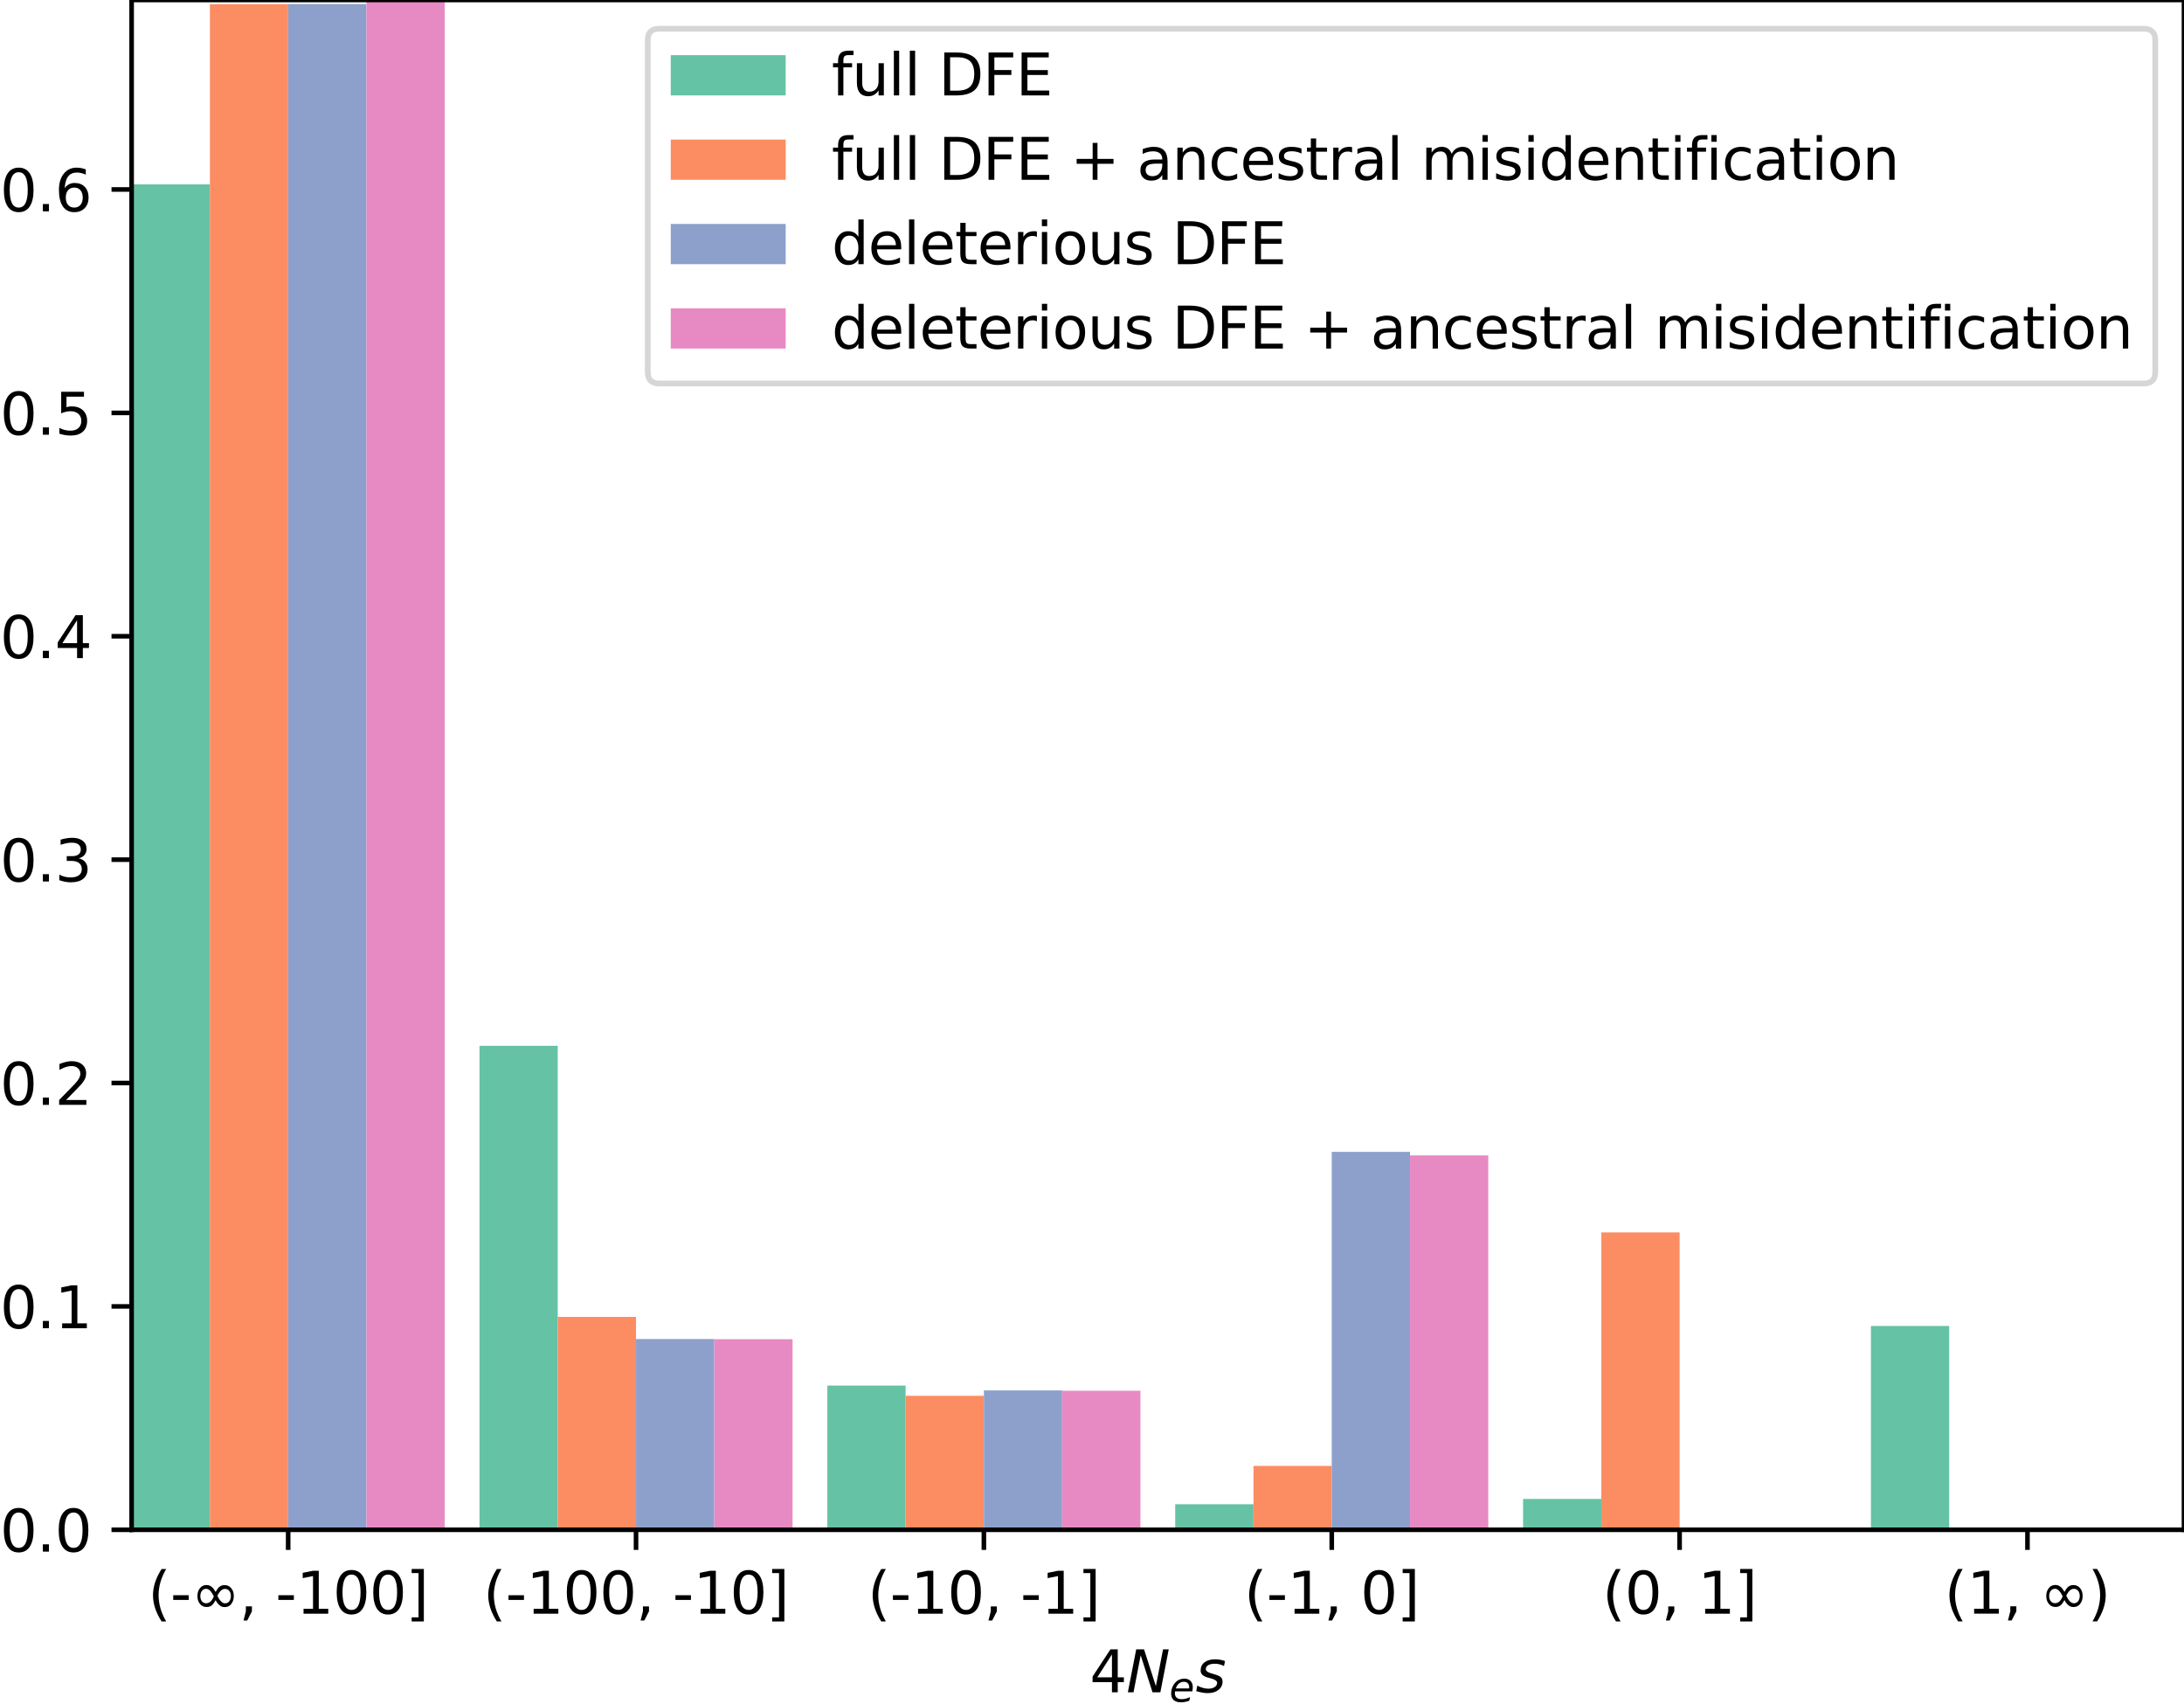 <?xml version="1.0" encoding="utf-8" standalone="no"?>
<!DOCTYPE svg PUBLIC "-//W3C//DTD SVG 1.1//EN"
  "http://www.w3.org/Graphics/SVG/1.1/DTD/svg11.dtd">
<svg height="296.468pt" version="1.1" viewBox="0 0 380.023 296.468" width="380.023pt" xmlns="http://www.w3.org/2000/svg" xmlns:xlink="http://www.w3.org/1999/xlink">
 <defs>
  <style type="text/css">*{stroke-linecap:butt;stroke-linejoin:round;}</style>
 </defs>
 <g id="figure_1">
  <g id="patch_1">
   <path d="M 0 296.468 
L 380.023 296.468 
L 380.023 0 
L 0 0 
z
" style="fill:#ffffff;"/>
  </g>
  <g id="axes_1">
   <g id="patch_2">
    <path d="M 22.903 266.112 
L 380.023 266.112 
L 380.023 -0 
L 22.903 -0 
z
" style="fill:#ffffff;"/>
   </g>
   <g id="patch_3">
    <path clip-path="url(#p65b3f99813)" d="M 22.903 266.112 
L 36.522 266.112 
L 36.522 32.077 
L 22.903 32.077 
z
" style="fill:#66c2a5;"/>
   </g>
   <g id="patch_4">
    <path clip-path="url(#p65b3f99813)" d="M 83.432 266.112 
L 97.051 266.112 
L 97.051 181.924 
L 83.432 181.924 
z
" style="fill:#66c2a5;"/>
   </g>
   <g id="patch_5">
    <path clip-path="url(#p65b3f99813)" d="M 143.961 266.112 
L 157.58 266.112 
L 157.58 241.025 
L 143.961 241.025 
z
" style="fill:#66c2a5;"/>
   </g>
   <g id="patch_6">
    <path clip-path="url(#p65b3f99813)" d="M 204.49 266.112 
L 218.109 266.112 
L 218.109 261.665 
L 204.49 261.665 
z
" style="fill:#66c2a5;"/>
   </g>
   <g id="patch_7">
    <path clip-path="url(#p65b3f99813)" d="M 265.018 266.112 
L 278.637 266.112 
L 278.637 260.746 
L 265.018 260.746 
z
" style="fill:#66c2a5;"/>
   </g>
   <g id="patch_8">
    <path clip-path="url(#p65b3f99813)" d="M 325.547 266.112 
L 339.166 266.112 
L 339.166 230.655 
L 325.547 230.655 
z
" style="fill:#66c2a5;"/>
   </g>
   <g id="patch_9">
    <path clip-path="url(#p65b3f99813)" d="M 36.522 266.112 
L 50.141 266.112 
L 50.141 0.715 
L 36.522 0.715 
z
" style="fill:#fc8d62;"/>
   </g>
   <g id="patch_10">
    <path clip-path="url(#p65b3f99813)" d="M 97.051 266.112 
L 110.67 266.112 
L 110.67 229.074 
L 97.051 229.074 
z
" style="fill:#fc8d62;"/>
   </g>
   <g id="patch_11">
    <path clip-path="url(#p65b3f99813)" d="M 157.58 266.112 
L 171.199 266.112 
L 171.199 242.809 
L 157.58 242.809 
z
" style="fill:#fc8d62;"/>
   </g>
   <g id="patch_12">
    <path clip-path="url(#p65b3f99813)" d="M 218.109 266.112 
L 231.728 266.112 
L 231.728 254.997 
L 218.109 254.997 
z
" style="fill:#fc8d62;"/>
   </g>
   <g id="patch_13">
    <path clip-path="url(#p65b3f99813)" d="M 278.637 266.112 
L 292.256 266.112 
L 292.256 214.386 
L 278.637 214.386 
z
" style="fill:#fc8d62;"/>
   </g>
   <g id="patch_14">
    <path clip-path="url(#p65b3f99813)" d="M 339.166 266.112 
L 352.785 266.112 
L 352.785 266.112 
L 339.166 266.112 
z
" style="fill:#fc8d62;"/>
   </g>
   <g id="patch_15">
    <path clip-path="url(#p65b3f99813)" d="M 50.141 266.112 
L 63.76 266.112 
L 63.76 0.7 
L 50.141 0.7 
z
" style="fill:#8da0cb;"/>
   </g>
   <g id="patch_16">
    <path clip-path="url(#p65b3f99813)" d="M 110.67 266.112 
L 124.289 266.112 
L 124.289 232.93 
L 110.67 232.93 
z
" style="fill:#8da0cb;"/>
   </g>
   <g id="patch_17">
    <path clip-path="url(#p65b3f99813)" d="M 171.199 266.112 
L 184.818 266.112 
L 184.818 241.868 
L 171.199 241.868 
z
" style="fill:#8da0cb;"/>
   </g>
   <g id="patch_18">
    <path clip-path="url(#p65b3f99813)" d="M 231.728 266.112 
L 245.347 266.112 
L 245.347 200.37 
L 231.728 200.37 
z
" style="fill:#8da0cb;"/>
   </g>
   <g id="patch_19">
    <path clip-path="url(#p65b3f99813)" d="M 292.256 266.112 
L 305.875 266.112 
L 305.875 266.112 
L 292.256 266.112 
z
" style="fill:#8da0cb;"/>
   </g>
   <g id="patch_20">
    <path clip-path="url(#p65b3f99813)" d="M 352.785 266.112 
L 366.404 266.112 
L 366.404 266.112 
L 352.785 266.112 
z
" style="fill:#8da0cb;"/>
   </g>
   <g id="patch_21">
    <path clip-path="url(#p65b3f99813)" d="M 63.76 266.112 
L 77.379 266.112 
L 77.379 -0 
L 63.76 -0 
z
" style="fill:#e78ac3;"/>
   </g>
   <g id="patch_22">
    <path clip-path="url(#p65b3f99813)" d="M 124.289 266.112 
L 137.908 266.112 
L 137.908 232.954 
L 124.289 232.954 
z
" style="fill:#e78ac3;"/>
   </g>
   <g id="patch_23">
    <path clip-path="url(#p65b3f99813)" d="M 184.818 266.112 
L 198.437 266.112 
L 198.437 241.931 
L 184.818 241.931 
z
" style="fill:#e78ac3;"/>
   </g>
   <g id="patch_24">
    <path clip-path="url(#p65b3f99813)" d="M 245.347 266.112 
L 258.965 266.112 
L 258.965 200.983 
L 245.347 200.983 
z
" style="fill:#e78ac3;"/>
   </g>
   <g id="patch_25">
    <path clip-path="url(#p65b3f99813)" d="M 305.875 266.112 
L 319.494 266.112 
L 319.494 266.112 
L 305.875 266.112 
z
" style="fill:#e78ac3;"/>
   </g>
   <g id="patch_26">
    <path clip-path="url(#p65b3f99813)" d="M 366.404 266.112 
L 380.023 266.112 
L 380.023 266.112 
L 366.404 266.112 
z
" style="fill:#e78ac3;"/>
   </g>
   <g id="matplotlib.axis_1">
    <g id="xtick_1">
     <g id="line2d_1">
      <defs>
       <path d="M 0 0 
L 0 3.5 
" id="m6daa981857" style="stroke:#000000;stroke-width:0.8;"/>
      </defs>
      <g>
       <use style="stroke:#000000;stroke-width:0.8;" x="50.141" xlink:href="#m6daa981857" y="266.112"/>
      </g>
     </g>
     <g id="text_1">
      <!-- (-$\infty$, -100] -->
      <g transform="translate(25.741 280.71)scale(0.1 -0.1)">
       <defs>
        <path d="M 1984 4856 
Q 1566 4138 1362 3434 
Q 1159 2731 1159 2009 
Q 1159 1288 1364 580 
Q 1569 -128 1984 -844 
L 1484 -844 
Q 1016 -109 783 600 
Q 550 1309 550 2009 
Q 550 2706 781 3412 
Q 1013 4119 1484 4856 
L 1984 4856 
z
" id="DejaVuSans-28" transform="scale(0.016)"/>
        <path d="M 313 2009 
L 1997 2009 
L 1997 1497 
L 313 1497 
L 313 2009 
z
" id="DejaVuSans-2d" transform="scale(0.016)"/>
        <path d="M 2916 1091 
Q 2819 1203 2666 1466 
Q 2456 1091 2272 925 
Q 2041 725 1681 725 
Q 1259 725 981 1041 
Q 688 1372 688 1919 
Q 688 2444 981 2800 
Q 1244 3116 1688 3116 
Q 1916 3116 2084 3022 
Q 2281 2919 2416 2741 
Q 2541 2581 2666 2366 
Q 2875 2741 3059 2906 
Q 3291 3106 3650 3106 
Q 4072 3106 4350 2791 
Q 4644 2459 4644 1913 
Q 4644 1388 4350 1031 
Q 4088 716 3644 716 
Q 3416 716 3247 809 
Q 3078 894 2916 1091 
z
M 1647 1134 
Q 2163 1134 2472 1884 
Q 2075 2703 1647 2703 
Q 1334 2703 1175 2478 
Q 1003 2238 1003 1919 
Q 1003 1569 1175 1353 
Q 1350 1134 1647 1134 
z
M 3684 2697 
Q 3219 2697 2859 1947 
Q 3253 1128 3684 1128 
Q 3997 1128 4156 1353 
Q 4328 1594 4328 1913 
Q 4328 2263 4156 2478 
Q 3981 2697 3684 2697 
z
" id="DejaVuSans-221e" transform="scale(0.016)"/>
        <path d="M 750 794 
L 1409 794 
L 1409 256 
L 897 -744 
L 494 -744 
L 750 256 
L 750 794 
z
" id="DejaVuSans-2c" transform="scale(0.016)"/>
        <path id="DejaVuSans-20" transform="scale(0.016)"/>
        <path d="M 794 531 
L 1825 531 
L 1825 4091 
L 703 3866 
L 703 4441 
L 1819 4666 
L 2450 4666 
L 2450 531 
L 3481 531 
L 3481 0 
L 794 0 
L 794 531 
z
" id="DejaVuSans-31" transform="scale(0.016)"/>
        <path d="M 2034 4250 
Q 1547 4250 1301 3770 
Q 1056 3291 1056 2328 
Q 1056 1369 1301 889 
Q 1547 409 2034 409 
Q 2525 409 2770 889 
Q 3016 1369 3016 2328 
Q 3016 3291 2770 3770 
Q 2525 4250 2034 4250 
z
M 2034 4750 
Q 2819 4750 3233 4129 
Q 3647 3509 3647 2328 
Q 3647 1150 3233 529 
Q 2819 -91 2034 -91 
Q 1250 -91 836 529 
Q 422 1150 422 2328 
Q 422 3509 836 4129 
Q 1250 4750 2034 4750 
z
" id="DejaVuSans-30" transform="scale(0.016)"/>
        <path d="M 1947 4863 
L 1947 -844 
L 622 -844 
L 622 -397 
L 1369 -397 
L 1369 4416 
L 622 4416 
L 622 4863 
L 1947 4863 
z
" id="DejaVuSans-5d" transform="scale(0.016)"/>
       </defs>
       <use transform="translate(0 0.016)" xlink:href="#DejaVuSans-28"/>
       <use transform="translate(39.014 0.016)" xlink:href="#DejaVuSans-2d"/>
       <use transform="translate(75.098 0.016)" xlink:href="#DejaVuSans-221e"/>
       <use transform="translate(158.398 0.016)" xlink:href="#DejaVuSans-2c"/>
       <use transform="translate(190.186 0.016)" xlink:href="#DejaVuSans-20"/>
       <use transform="translate(221.973 0.016)" xlink:href="#DejaVuSans-2d"/>
       <use transform="translate(258.057 0.016)" xlink:href="#DejaVuSans-31"/>
       <use transform="translate(321.68 0.016)" xlink:href="#DejaVuSans-30"/>
       <use transform="translate(385.303 0.016)" xlink:href="#DejaVuSans-30"/>
       <use transform="translate(448.926 0.016)" xlink:href="#DejaVuSans-5d"/>
      </g>
     </g>
    </g>
    <g id="xtick_2">
     <g id="line2d_2">
      <g>
       <use style="stroke:#000000;stroke-width:0.8;" x="110.67" xlink:href="#m6daa981857" y="266.112"/>
      </g>
     </g>
     <g id="text_2">
      <!-- (-100, -10] -->
      <g transform="translate(84.076 280.71)scale(0.1 -0.1)">
       <use xlink:href="#DejaVuSans-28"/>
       <use x="39.014" xlink:href="#DejaVuSans-2d"/>
       <use x="75.098" xlink:href="#DejaVuSans-31"/>
       <use x="138.721" xlink:href="#DejaVuSans-30"/>
       <use x="202.344" xlink:href="#DejaVuSans-30"/>
       <use x="265.967" xlink:href="#DejaVuSans-2c"/>
       <use x="297.754" xlink:href="#DejaVuSans-20"/>
       <use x="329.541" xlink:href="#DejaVuSans-2d"/>
       <use x="365.625" xlink:href="#DejaVuSans-31"/>
       <use x="429.248" xlink:href="#DejaVuSans-30"/>
       <use x="492.871" xlink:href="#DejaVuSans-5d"/>
      </g>
     </g>
    </g>
    <g id="xtick_3">
     <g id="line2d_3">
      <g>
       <use style="stroke:#000000;stroke-width:0.8;" x="171.199" xlink:href="#m6daa981857" y="266.112"/>
      </g>
     </g>
     <g id="text_3">
      <!-- (-10, -1] -->
      <g transform="translate(150.967 280.71)scale(0.1 -0.1)">
       <use xlink:href="#DejaVuSans-28"/>
       <use x="39.014" xlink:href="#DejaVuSans-2d"/>
       <use x="75.098" xlink:href="#DejaVuSans-31"/>
       <use x="138.721" xlink:href="#DejaVuSans-30"/>
       <use x="202.344" xlink:href="#DejaVuSans-2c"/>
       <use x="234.131" xlink:href="#DejaVuSans-20"/>
       <use x="265.918" xlink:href="#DejaVuSans-2d"/>
       <use x="302.002" xlink:href="#DejaVuSans-31"/>
       <use x="365.625" xlink:href="#DejaVuSans-5d"/>
      </g>
     </g>
    </g>
    <g id="xtick_4">
     <g id="line2d_4">
      <g>
       <use style="stroke:#000000;stroke-width:0.8;" x="231.728" xlink:href="#m6daa981857" y="266.112"/>
      </g>
     </g>
     <g id="text_4">
      <!-- (-1, 0] -->
      <g transform="translate(216.481 280.71)scale(0.1 -0.1)">
       <use xlink:href="#DejaVuSans-28"/>
       <use x="39.014" xlink:href="#DejaVuSans-2d"/>
       <use x="75.098" xlink:href="#DejaVuSans-31"/>
       <use x="138.721" xlink:href="#DejaVuSans-2c"/>
       <use x="170.508" xlink:href="#DejaVuSans-20"/>
       <use x="202.295" xlink:href="#DejaVuSans-30"/>
       <use x="265.918" xlink:href="#DejaVuSans-5d"/>
      </g>
     </g>
    </g>
    <g id="xtick_5">
     <g id="line2d_5">
      <g>
       <use style="stroke:#000000;stroke-width:0.8;" x="292.256" xlink:href="#m6daa981857" y="266.112"/>
      </g>
     </g>
     <g id="text_5">
      <!-- (0, 1] -->
      <g transform="translate(278.814 280.71)scale(0.1 -0.1)">
       <use xlink:href="#DejaVuSans-28"/>
       <use x="39.014" xlink:href="#DejaVuSans-30"/>
       <use x="102.637" xlink:href="#DejaVuSans-2c"/>
       <use x="134.424" xlink:href="#DejaVuSans-20"/>
       <use x="166.211" xlink:href="#DejaVuSans-31"/>
       <use x="229.834" xlink:href="#DejaVuSans-5d"/>
      </g>
     </g>
    </g>
    <g id="xtick_6">
     <g id="line2d_6">
      <g>
       <use style="stroke:#000000;stroke-width:0.8;" x="352.785" xlink:href="#m6daa981857" y="266.112"/>
      </g>
     </g>
     <g id="text_6">
      <!-- (1, $\infty$) -->
      <g transform="translate(338.335 280.71)scale(0.1 -0.1)">
       <defs>
        <path d="M 513 4856 
L 1013 4856 
Q 1481 4119 1714 3412 
Q 1947 2706 1947 2009 
Q 1947 1309 1714 600 
Q 1481 -109 1013 -844 
L 513 -844 
Q 928 -128 1133 580 
Q 1338 1288 1338 2009 
Q 1338 2731 1133 3434 
Q 928 4138 513 4856 
z
" id="DejaVuSans-29" transform="scale(0.016)"/>
       </defs>
       <use transform="translate(0 0.125)" xlink:href="#DejaVuSans-28"/>
       <use transform="translate(39.014 0.125)" xlink:href="#DejaVuSans-31"/>
       <use transform="translate(102.637 0.125)" xlink:href="#DejaVuSans-2c"/>
       <use transform="translate(134.424 0.125)" xlink:href="#DejaVuSans-20"/>
       <use transform="translate(166.211 0.125)" xlink:href="#DejaVuSans-221e"/>
       <use transform="translate(249.512 0.125)" xlink:href="#DejaVuSans-29"/>
      </g>
     </g>
    </g>
    <g id="text_7">
     <!-- $4N_e s$ -->
     <g transform="translate(189.613 294.389)scale(0.1 -0.1)">
      <defs>
       <path d="M 2419 4116 
L 825 1625 
L 2419 1625 
L 2419 4116 
z
M 2253 4666 
L 3047 4666 
L 3047 1625 
L 3713 1625 
L 3713 1100 
L 3047 1100 
L 3047 0 
L 2419 0 
L 2419 1100 
L 313 1100 
L 313 1709 
L 2253 4666 
z
" id="DejaVuSans-34" transform="scale(0.016)"/>
       <path d="M 1081 4666 
L 1931 4666 
L 3219 666 
L 4000 4666 
L 4616 4666 
L 3706 0 
L 2853 0 
L 1569 4025 
L 788 0 
L 172 0 
L 1081 4666 
z
" id="DejaVuSans-Oblique-4e" transform="scale(0.016)"/>
       <path d="M 3078 2063 
Q 3088 2113 3092 2166 
Q 3097 2219 3097 2272 
Q 3097 2653 2873 2875 
Q 2650 3097 2266 3097 
Q 1838 3097 1509 2826 
Q 1181 2556 1013 2059 
L 3078 2063 
z
M 3578 1613 
L 903 1613 
Q 884 1494 878 1425 
Q 872 1356 872 1306 
Q 872 872 1139 634 
Q 1406 397 1894 397 
Q 2269 397 2603 481 
Q 2938 566 3225 728 
L 3116 159 
Q 2806 34 2476 -28 
Q 2147 -91 1806 -91 
Q 1078 -91 686 257 
Q 294 606 294 1247 
Q 294 1794 489 2264 
Q 684 2734 1063 3103 
Q 1306 3334 1642 3459 
Q 1978 3584 2356 3584 
Q 2950 3584 3301 3228 
Q 3653 2872 3653 2272 
Q 3653 2128 3634 1964 
Q 3616 1800 3578 1613 
z
" id="DejaVuSans-Oblique-65" transform="scale(0.016)"/>
       <path d="M 3200 3397 
L 3091 2853 
Q 2863 2978 2609 3040 
Q 2356 3103 2088 3103 
Q 1634 3103 1373 2948 
Q 1113 2794 1113 2528 
Q 1113 2219 1719 2053 
Q 1766 2041 1788 2034 
L 1972 1978 
Q 2547 1819 2739 1644 
Q 2931 1469 2931 1166 
Q 2931 609 2489 259 
Q 2047 -91 1331 -91 
Q 1053 -91 747 -37 
Q 441 16 72 128 
L 184 722 
Q 500 559 806 475 
Q 1113 391 1394 391 
Q 1816 391 2080 572 
Q 2344 753 2344 1031 
Q 2344 1331 1650 1516 
L 1591 1531 
L 1394 1581 
Q 956 1697 753 1886 
Q 550 2075 550 2369 
Q 550 2928 970 3256 
Q 1391 3584 2113 3584 
Q 2397 3584 2667 3537 
Q 2938 3491 3200 3397 
z
" id="DejaVuSans-Oblique-73" transform="scale(0.016)"/>
      </defs>
      <use transform="translate(0 0.094)" xlink:href="#DejaVuSans-34"/>
      <use transform="translate(63.623 0.094)" xlink:href="#DejaVuSans-Oblique-4e"/>
      <use transform="translate(138.428 -16.312)scale(0.7)" xlink:href="#DejaVuSans-Oblique-65"/>
      <use transform="translate(184.229 0.094)" xlink:href="#DejaVuSans-Oblique-73"/>
     </g>
    </g>
   </g>
   <g id="matplotlib.axis_2">
    <g id="ytick_1">
     <g id="line2d_7">
      <defs>
       <path d="M 0 0 
L -3.5 0 
" id="m787e972a27" style="stroke:#000000;stroke-width:0.8;"/>
      </defs>
      <g>
       <use style="stroke:#000000;stroke-width:0.8;" x="22.903" xlink:href="#m787e972a27" y="266.112"/>
      </g>
     </g>
     <g id="text_8">
      <!-- 0.0 -->
      <g transform="translate(0 269.911)scale(0.1 -0.1)">
       <defs>
        <path d="M 684 794 
L 1344 794 
L 1344 0 
L 684 0 
L 684 794 
z
" id="DejaVuSans-2e" transform="scale(0.016)"/>
       </defs>
       <use xlink:href="#DejaVuSans-30"/>
       <use x="63.623" xlink:href="#DejaVuSans-2e"/>
       <use x="95.41" xlink:href="#DejaVuSans-30"/>
      </g>
     </g>
    </g>
    <g id="ytick_2">
     <g id="line2d_8">
      <g>
       <use style="stroke:#000000;stroke-width:0.8;" x="22.903" xlink:href="#m787e972a27" y="227.254"/>
      </g>
     </g>
     <g id="text_9">
      <!-- 0.1 -->
      <g transform="translate(0 231.053)scale(0.1 -0.1)">
       <use xlink:href="#DejaVuSans-30"/>
       <use x="63.623" xlink:href="#DejaVuSans-2e"/>
       <use x="95.41" xlink:href="#DejaVuSans-31"/>
      </g>
     </g>
    </g>
    <g id="ytick_3">
     <g id="line2d_9">
      <g>
       <use style="stroke:#000000;stroke-width:0.8;" x="22.903" xlink:href="#m787e972a27" y="188.396"/>
      </g>
     </g>
     <g id="text_10">
      <!-- 0.2 -->
      <g transform="translate(0 192.195)scale(0.1 -0.1)">
       <defs>
        <path d="M 1228 531 
L 3431 531 
L 3431 0 
L 469 0 
L 469 531 
Q 828 903 1448 1529 
Q 2069 2156 2228 2338 
Q 2531 2678 2651 2914 
Q 2772 3150 2772 3378 
Q 2772 3750 2511 3984 
Q 2250 4219 1831 4219 
Q 1534 4219 1204 4116 
Q 875 4013 500 3803 
L 500 4441 
Q 881 4594 1212 4672 
Q 1544 4750 1819 4750 
Q 2544 4750 2975 4387 
Q 3406 4025 3406 3419 
Q 3406 3131 3298 2873 
Q 3191 2616 2906 2266 
Q 2828 2175 2409 1742 
Q 1991 1309 1228 531 
z
" id="DejaVuSans-32" transform="scale(0.016)"/>
       </defs>
       <use xlink:href="#DejaVuSans-30"/>
       <use x="63.623" xlink:href="#DejaVuSans-2e"/>
       <use x="95.41" xlink:href="#DejaVuSans-32"/>
      </g>
     </g>
    </g>
    <g id="ytick_4">
     <g id="line2d_10">
      <g>
       <use style="stroke:#000000;stroke-width:0.8;" x="22.903" xlink:href="#m787e972a27" y="149.538"/>
      </g>
     </g>
     <g id="text_11">
      <!-- 0.3 -->
      <g transform="translate(0 153.337)scale(0.1 -0.1)">
       <defs>
        <path d="M 2597 2516 
Q 3050 2419 3304 2112 
Q 3559 1806 3559 1356 
Q 3559 666 3084 287 
Q 2609 -91 1734 -91 
Q 1441 -91 1130 -33 
Q 819 25 488 141 
L 488 750 
Q 750 597 1062 519 
Q 1375 441 1716 441 
Q 2309 441 2620 675 
Q 2931 909 2931 1356 
Q 2931 1769 2642 2001 
Q 2353 2234 1838 2234 
L 1294 2234 
L 1294 2753 
L 1863 2753 
Q 2328 2753 2575 2939 
Q 2822 3125 2822 3475 
Q 2822 3834 2567 4026 
Q 2313 4219 1838 4219 
Q 1578 4219 1281 4162 
Q 984 4106 628 3988 
L 628 4550 
Q 988 4650 1302 4700 
Q 1616 4750 1894 4750 
Q 2613 4750 3031 4423 
Q 3450 4097 3450 3541 
Q 3450 3153 3228 2886 
Q 3006 2619 2597 2516 
z
" id="DejaVuSans-33" transform="scale(0.016)"/>
       </defs>
       <use xlink:href="#DejaVuSans-30"/>
       <use x="63.623" xlink:href="#DejaVuSans-2e"/>
       <use x="95.41" xlink:href="#DejaVuSans-33"/>
      </g>
     </g>
    </g>
    <g id="ytick_5">
     <g id="line2d_11">
      <g>
       <use style="stroke:#000000;stroke-width:0.8;" x="22.903" xlink:href="#m787e972a27" y="110.68"/>
      </g>
     </g>
     <g id="text_12">
      <!-- 0.4 -->
      <g transform="translate(0 114.479)scale(0.1 -0.1)">
       <use xlink:href="#DejaVuSans-30"/>
       <use x="63.623" xlink:href="#DejaVuSans-2e"/>
       <use x="95.41" xlink:href="#DejaVuSans-34"/>
      </g>
     </g>
    </g>
    <g id="ytick_6">
     <g id="line2d_12">
      <g>
       <use style="stroke:#000000;stroke-width:0.8;" x="22.903" xlink:href="#m787e972a27" y="71.822"/>
      </g>
     </g>
     <g id="text_13">
      <!-- 0.5 -->
      <g transform="translate(0 75.621)scale(0.1 -0.1)">
       <defs>
        <path d="M 691 4666 
L 3169 4666 
L 3169 4134 
L 1269 4134 
L 1269 2991 
Q 1406 3038 1543 3061 
Q 1681 3084 1819 3084 
Q 2600 3084 3056 2656 
Q 3513 2228 3513 1497 
Q 3513 744 3044 326 
Q 2575 -91 1722 -91 
Q 1428 -91 1123 -41 
Q 819 9 494 109 
L 494 744 
Q 775 591 1075 516 
Q 1375 441 1709 441 
Q 2250 441 2565 725 
Q 2881 1009 2881 1497 
Q 2881 1984 2565 2268 
Q 2250 2553 1709 2553 
Q 1456 2553 1204 2497 
Q 953 2441 691 2322 
L 691 4666 
z
" id="DejaVuSans-35" transform="scale(0.016)"/>
       </defs>
       <use xlink:href="#DejaVuSans-30"/>
       <use x="63.623" xlink:href="#DejaVuSans-2e"/>
       <use x="95.41" xlink:href="#DejaVuSans-35"/>
      </g>
     </g>
    </g>
    <g id="ytick_7">
     <g id="line2d_13">
      <g>
       <use style="stroke:#000000;stroke-width:0.8;" x="22.903" xlink:href="#m787e972a27" y="32.964"/>
      </g>
     </g>
     <g id="text_14">
      <!-- 0.6 -->
      <g transform="translate(0 36.763)scale(0.1 -0.1)">
       <defs>
        <path d="M 2113 2584 
Q 1688 2584 1439 2293 
Q 1191 2003 1191 1497 
Q 1191 994 1439 701 
Q 1688 409 2113 409 
Q 2538 409 2786 701 
Q 3034 994 3034 1497 
Q 3034 2003 2786 2293 
Q 2538 2584 2113 2584 
z
M 3366 4563 
L 3366 3988 
Q 3128 4100 2886 4159 
Q 2644 4219 2406 4219 
Q 1781 4219 1451 3797 
Q 1122 3375 1075 2522 
Q 1259 2794 1537 2939 
Q 1816 3084 2150 3084 
Q 2853 3084 3261 2657 
Q 3669 2231 3669 1497 
Q 3669 778 3244 343 
Q 2819 -91 2113 -91 
Q 1303 -91 875 529 
Q 447 1150 447 2328 
Q 447 3434 972 4092 
Q 1497 4750 2381 4750 
Q 2619 4750 2861 4703 
Q 3103 4656 3366 4563 
z
" id="DejaVuSans-36" transform="scale(0.016)"/>
       </defs>
       <use xlink:href="#DejaVuSans-30"/>
       <use x="63.623" xlink:href="#DejaVuSans-2e"/>
       <use x="95.41" xlink:href="#DejaVuSans-36"/>
      </g>
     </g>
    </g>
   </g>
   <g id="patch_27">
    <path d="M 22.903 266.112 
L 22.903 -0 
" style="fill:none;stroke:#000000;stroke-linecap:square;stroke-linejoin:miter;stroke-width:0.8;"/>
   </g>
   <g id="patch_28">
    <path d="M 380.023 266.112 
L 380.023 -0 
" style="fill:none;stroke:#000000;stroke-linecap:square;stroke-linejoin:miter;stroke-width:0.8;"/>
   </g>
   <g id="patch_29">
    <path d="M 22.903 266.112 
L 380.023 266.112 
" style="fill:none;stroke:#000000;stroke-linecap:square;stroke-linejoin:miter;stroke-width:0.8;"/>
   </g>
   <g id="patch_30">
    <path d="M 22.903 -0 
L 380.023 -0 
" style="fill:none;stroke:#000000;stroke-linecap:square;stroke-linejoin:miter;stroke-width:0.8;"/>
   </g>
   <g id="legend_1">
    <g id="patch_31">
     <path d="M 114.712 66.713 
L 373.023 66.713 
Q 375.023 66.713 375.023 64.713 
L 375.023 7 
Q 375.023 5 373.023 5 
L 114.712 5 
Q 112.712 5 112.712 7 
L 112.712 64.713 
Q 112.712 66.713 114.712 66.713 
z
" style="fill:#ffffff;opacity:0.8;stroke:#cccccc;stroke-linejoin:miter;"/>
    </g>
    <g id="patch_32">
     <path d="M 116.712 16.598 
L 136.712 16.598 
L 136.712 9.598 
L 116.712 9.598 
z
" style="fill:#66c2a5;"/>
    </g>
    <g id="text_15">
     <!-- full DFE -->
     <g transform="translate(144.712 16.598)scale(0.1 -0.1)">
      <defs>
       <path d="M 2375 4863 
L 2375 4384 
L 1825 4384 
Q 1516 4384 1395 4259 
Q 1275 4134 1275 3809 
L 1275 3500 
L 2222 3500 
L 2222 3053 
L 1275 3053 
L 1275 0 
L 697 0 
L 697 3053 
L 147 3053 
L 147 3500 
L 697 3500 
L 697 3744 
Q 697 4328 969 4595 
Q 1241 4863 1831 4863 
L 2375 4863 
z
" id="DejaVuSans-66" transform="scale(0.016)"/>
       <path d="M 544 1381 
L 544 3500 
L 1119 3500 
L 1119 1403 
Q 1119 906 1312 657 
Q 1506 409 1894 409 
Q 2359 409 2629 706 
Q 2900 1003 2900 1516 
L 2900 3500 
L 3475 3500 
L 3475 0 
L 2900 0 
L 2900 538 
Q 2691 219 2414 64 
Q 2138 -91 1772 -91 
Q 1169 -91 856 284 
Q 544 659 544 1381 
z
M 1991 3584 
L 1991 3584 
z
" id="DejaVuSans-75" transform="scale(0.016)"/>
       <path d="M 603 4863 
L 1178 4863 
L 1178 0 
L 603 0 
L 603 4863 
z
" id="DejaVuSans-6c" transform="scale(0.016)"/>
       <path d="M 1259 4147 
L 1259 519 
L 2022 519 
Q 2988 519 3436 956 
Q 3884 1394 3884 2338 
Q 3884 3275 3436 3711 
Q 2988 4147 2022 4147 
L 1259 4147 
z
M 628 4666 
L 1925 4666 
Q 3281 4666 3915 4102 
Q 4550 3538 4550 2338 
Q 4550 1131 3912 565 
Q 3275 0 1925 0 
L 628 0 
L 628 4666 
z
" id="DejaVuSans-44" transform="scale(0.016)"/>
       <path d="M 628 4666 
L 3309 4666 
L 3309 4134 
L 1259 4134 
L 1259 2759 
L 3109 2759 
L 3109 2228 
L 1259 2228 
L 1259 0 
L 628 0 
L 628 4666 
z
" id="DejaVuSans-46" transform="scale(0.016)"/>
       <path d="M 628 4666 
L 3578 4666 
L 3578 4134 
L 1259 4134 
L 1259 2753 
L 3481 2753 
L 3481 2222 
L 1259 2222 
L 1259 531 
L 3634 531 
L 3634 0 
L 628 0 
L 628 4666 
z
" id="DejaVuSans-45" transform="scale(0.016)"/>
      </defs>
      <use xlink:href="#DejaVuSans-66"/>
      <use x="35.205" xlink:href="#DejaVuSans-75"/>
      <use x="98.584" xlink:href="#DejaVuSans-6c"/>
      <use x="126.367" xlink:href="#DejaVuSans-6c"/>
      <use x="154.15" xlink:href="#DejaVuSans-20"/>
      <use x="185.938" xlink:href="#DejaVuSans-44"/>
      <use x="262.939" xlink:href="#DejaVuSans-46"/>
      <use x="320.459" xlink:href="#DejaVuSans-45"/>
     </g>
    </g>
    <g id="patch_33">
     <path d="M 116.712 31.277 
L 136.712 31.277 
L 136.712 24.277 
L 116.712 24.277 
z
" style="fill:#fc8d62;"/>
    </g>
    <g id="text_16">
     <!-- full DFE + ancestral misidentification -->
     <g transform="translate(144.712 31.277)scale(0.1 -0.1)">
      <defs>
       <path d="M 2944 4013 
L 2944 2272 
L 4684 2272 
L 4684 1741 
L 2944 1741 
L 2944 0 
L 2419 0 
L 2419 1741 
L 678 1741 
L 678 2272 
L 2419 2272 
L 2419 4013 
L 2944 4013 
z
" id="DejaVuSans-2b" transform="scale(0.016)"/>
       <path d="M 2194 1759 
Q 1497 1759 1228 1600 
Q 959 1441 959 1056 
Q 959 750 1161 570 
Q 1363 391 1709 391 
Q 2188 391 2477 730 
Q 2766 1069 2766 1631 
L 2766 1759 
L 2194 1759 
z
M 3341 1997 
L 3341 0 
L 2766 0 
L 2766 531 
Q 2569 213 2275 61 
Q 1981 -91 1556 -91 
Q 1019 -91 701 211 
Q 384 513 384 1019 
Q 384 1609 779 1909 
Q 1175 2209 1959 2209 
L 2766 2209 
L 2766 2266 
Q 2766 2663 2505 2880 
Q 2244 3097 1772 3097 
Q 1472 3097 1187 3025 
Q 903 2953 641 2809 
L 641 3341 
Q 956 3463 1253 3523 
Q 1550 3584 1831 3584 
Q 2591 3584 2966 3190 
Q 3341 2797 3341 1997 
z
" id="DejaVuSans-61" transform="scale(0.016)"/>
       <path d="M 3513 2113 
L 3513 0 
L 2938 0 
L 2938 2094 
Q 2938 2591 2744 2837 
Q 2550 3084 2163 3084 
Q 1697 3084 1428 2787 
Q 1159 2491 1159 1978 
L 1159 0 
L 581 0 
L 581 3500 
L 1159 3500 
L 1159 2956 
Q 1366 3272 1645 3428 
Q 1925 3584 2291 3584 
Q 2894 3584 3203 3211 
Q 3513 2838 3513 2113 
z
" id="DejaVuSans-6e" transform="scale(0.016)"/>
       <path d="M 3122 3366 
L 3122 2828 
Q 2878 2963 2633 3030 
Q 2388 3097 2138 3097 
Q 1578 3097 1268 2742 
Q 959 2388 959 1747 
Q 959 1106 1268 751 
Q 1578 397 2138 397 
Q 2388 397 2633 464 
Q 2878 531 3122 666 
L 3122 134 
Q 2881 22 2623 -34 
Q 2366 -91 2075 -91 
Q 1284 -91 818 406 
Q 353 903 353 1747 
Q 353 2603 823 3093 
Q 1294 3584 2113 3584 
Q 2378 3584 2631 3529 
Q 2884 3475 3122 3366 
z
" id="DejaVuSans-63" transform="scale(0.016)"/>
       <path d="M 3597 1894 
L 3597 1613 
L 953 1613 
Q 991 1019 1311 708 
Q 1631 397 2203 397 
Q 2534 397 2845 478 
Q 3156 559 3463 722 
L 3463 178 
Q 3153 47 2828 -22 
Q 2503 -91 2169 -91 
Q 1331 -91 842 396 
Q 353 884 353 1716 
Q 353 2575 817 3079 
Q 1281 3584 2069 3584 
Q 2775 3584 3186 3129 
Q 3597 2675 3597 1894 
z
M 3022 2063 
Q 3016 2534 2758 2815 
Q 2500 3097 2075 3097 
Q 1594 3097 1305 2825 
Q 1016 2553 972 2059 
L 3022 2063 
z
" id="DejaVuSans-65" transform="scale(0.016)"/>
       <path d="M 2834 3397 
L 2834 2853 
Q 2591 2978 2328 3040 
Q 2066 3103 1784 3103 
Q 1356 3103 1142 2972 
Q 928 2841 928 2578 
Q 928 2378 1081 2264 
Q 1234 2150 1697 2047 
L 1894 2003 
Q 2506 1872 2764 1633 
Q 3022 1394 3022 966 
Q 3022 478 2636 193 
Q 2250 -91 1575 -91 
Q 1294 -91 989 -36 
Q 684 19 347 128 
L 347 722 
Q 666 556 975 473 
Q 1284 391 1588 391 
Q 1994 391 2212 530 
Q 2431 669 2431 922 
Q 2431 1156 2273 1281 
Q 2116 1406 1581 1522 
L 1381 1569 
Q 847 1681 609 1914 
Q 372 2147 372 2553 
Q 372 3047 722 3315 
Q 1072 3584 1716 3584 
Q 2034 3584 2315 3537 
Q 2597 3491 2834 3397 
z
" id="DejaVuSans-73" transform="scale(0.016)"/>
       <path d="M 1172 4494 
L 1172 3500 
L 2356 3500 
L 2356 3053 
L 1172 3053 
L 1172 1153 
Q 1172 725 1289 603 
Q 1406 481 1766 481 
L 2356 481 
L 2356 0 
L 1766 0 
Q 1100 0 847 248 
Q 594 497 594 1153 
L 594 3053 
L 172 3053 
L 172 3500 
L 594 3500 
L 594 4494 
L 1172 4494 
z
" id="DejaVuSans-74" transform="scale(0.016)"/>
       <path d="M 2631 2963 
Q 2534 3019 2420 3045 
Q 2306 3072 2169 3072 
Q 1681 3072 1420 2755 
Q 1159 2438 1159 1844 
L 1159 0 
L 581 0 
L 581 3500 
L 1159 3500 
L 1159 2956 
Q 1341 3275 1631 3429 
Q 1922 3584 2338 3584 
Q 2397 3584 2469 3576 
Q 2541 3569 2628 3553 
L 2631 2963 
z
" id="DejaVuSans-72" transform="scale(0.016)"/>
       <path d="M 3328 2828 
Q 3544 3216 3844 3400 
Q 4144 3584 4550 3584 
Q 5097 3584 5394 3201 
Q 5691 2819 5691 2113 
L 5691 0 
L 5113 0 
L 5113 2094 
Q 5113 2597 4934 2840 
Q 4756 3084 4391 3084 
Q 3944 3084 3684 2787 
Q 3425 2491 3425 1978 
L 3425 0 
L 2847 0 
L 2847 2094 
Q 2847 2600 2669 2842 
Q 2491 3084 2119 3084 
Q 1678 3084 1418 2786 
Q 1159 2488 1159 1978 
L 1159 0 
L 581 0 
L 581 3500 
L 1159 3500 
L 1159 2956 
Q 1356 3278 1631 3431 
Q 1906 3584 2284 3584 
Q 2666 3584 2933 3390 
Q 3200 3197 3328 2828 
z
" id="DejaVuSans-6d" transform="scale(0.016)"/>
       <path d="M 603 3500 
L 1178 3500 
L 1178 0 
L 603 0 
L 603 3500 
z
M 603 4863 
L 1178 4863 
L 1178 4134 
L 603 4134 
L 603 4863 
z
" id="DejaVuSans-69" transform="scale(0.016)"/>
       <path d="M 2906 2969 
L 2906 4863 
L 3481 4863 
L 3481 0 
L 2906 0 
L 2906 525 
Q 2725 213 2448 61 
Q 2172 -91 1784 -91 
Q 1150 -91 751 415 
Q 353 922 353 1747 
Q 353 2572 751 3078 
Q 1150 3584 1784 3584 
Q 2172 3584 2448 3432 
Q 2725 3281 2906 2969 
z
M 947 1747 
Q 947 1113 1208 752 
Q 1469 391 1925 391 
Q 2381 391 2643 752 
Q 2906 1113 2906 1747 
Q 2906 2381 2643 2742 
Q 2381 3103 1925 3103 
Q 1469 3103 1208 2742 
Q 947 2381 947 1747 
z
" id="DejaVuSans-64" transform="scale(0.016)"/>
       <path d="M 1959 3097 
Q 1497 3097 1228 2736 
Q 959 2375 959 1747 
Q 959 1119 1226 758 
Q 1494 397 1959 397 
Q 2419 397 2687 759 
Q 2956 1122 2956 1747 
Q 2956 2369 2687 2733 
Q 2419 3097 1959 3097 
z
M 1959 3584 
Q 2709 3584 3137 3096 
Q 3566 2609 3566 1747 
Q 3566 888 3137 398 
Q 2709 -91 1959 -91 
Q 1206 -91 779 398 
Q 353 888 353 1747 
Q 353 2609 779 3096 
Q 1206 3584 1959 3584 
z
" id="DejaVuSans-6f" transform="scale(0.016)"/>
      </defs>
      <use xlink:href="#DejaVuSans-66"/>
      <use x="35.205" xlink:href="#DejaVuSans-75"/>
      <use x="98.584" xlink:href="#DejaVuSans-6c"/>
      <use x="126.367" xlink:href="#DejaVuSans-6c"/>
      <use x="154.15" xlink:href="#DejaVuSans-20"/>
      <use x="185.938" xlink:href="#DejaVuSans-44"/>
      <use x="262.939" xlink:href="#DejaVuSans-46"/>
      <use x="320.459" xlink:href="#DejaVuSans-45"/>
      <use x="383.643" xlink:href="#DejaVuSans-20"/>
      <use x="415.43" xlink:href="#DejaVuSans-2b"/>
      <use x="499.219" xlink:href="#DejaVuSans-20"/>
      <use x="531.006" xlink:href="#DejaVuSans-61"/>
      <use x="592.285" xlink:href="#DejaVuSans-6e"/>
      <use x="655.664" xlink:href="#DejaVuSans-63"/>
      <use x="710.645" xlink:href="#DejaVuSans-65"/>
      <use x="772.168" xlink:href="#DejaVuSans-73"/>
      <use x="824.268" xlink:href="#DejaVuSans-74"/>
      <use x="863.477" xlink:href="#DejaVuSans-72"/>
      <use x="904.59" xlink:href="#DejaVuSans-61"/>
      <use x="965.869" xlink:href="#DejaVuSans-6c"/>
      <use x="993.652" xlink:href="#DejaVuSans-20"/>
      <use x="1025.439" xlink:href="#DejaVuSans-6d"/>
      <use x="1122.852" xlink:href="#DejaVuSans-69"/>
      <use x="1150.635" xlink:href="#DejaVuSans-73"/>
      <use x="1202.734" xlink:href="#DejaVuSans-69"/>
      <use x="1230.518" xlink:href="#DejaVuSans-64"/>
      <use x="1293.994" xlink:href="#DejaVuSans-65"/>
      <use x="1355.518" xlink:href="#DejaVuSans-6e"/>
      <use x="1418.896" xlink:href="#DejaVuSans-74"/>
      <use x="1458.105" xlink:href="#DejaVuSans-69"/>
      <use x="1485.889" xlink:href="#DejaVuSans-66"/>
      <use x="1521.094" xlink:href="#DejaVuSans-69"/>
      <use x="1548.877" xlink:href="#DejaVuSans-63"/>
      <use x="1603.857" xlink:href="#DejaVuSans-61"/>
      <use x="1665.137" xlink:href="#DejaVuSans-74"/>
      <use x="1704.346" xlink:href="#DejaVuSans-69"/>
      <use x="1732.129" xlink:href="#DejaVuSans-6f"/>
      <use x="1793.311" xlink:href="#DejaVuSans-6e"/>
     </g>
    </g>
    <g id="patch_34">
     <path d="M 116.712 45.955 
L 136.712 45.955 
L 136.712 38.955 
L 116.712 38.955 
z
" style="fill:#8da0cb;"/>
    </g>
    <g id="text_17">
     <!-- deleterious DFE -->
     <g transform="translate(144.712 45.955)scale(0.1 -0.1)">
      <use xlink:href="#DejaVuSans-64"/>
      <use x="63.477" xlink:href="#DejaVuSans-65"/>
      <use x="125" xlink:href="#DejaVuSans-6c"/>
      <use x="152.783" xlink:href="#DejaVuSans-65"/>
      <use x="214.307" xlink:href="#DejaVuSans-74"/>
      <use x="253.516" xlink:href="#DejaVuSans-65"/>
      <use x="315.039" xlink:href="#DejaVuSans-72"/>
      <use x="356.152" xlink:href="#DejaVuSans-69"/>
      <use x="383.936" xlink:href="#DejaVuSans-6f"/>
      <use x="445.117" xlink:href="#DejaVuSans-75"/>
      <use x="508.496" xlink:href="#DejaVuSans-73"/>
      <use x="560.596" xlink:href="#DejaVuSans-20"/>
      <use x="592.383" xlink:href="#DejaVuSans-44"/>
      <use x="669.385" xlink:href="#DejaVuSans-46"/>
      <use x="726.904" xlink:href="#DejaVuSans-45"/>
     </g>
    </g>
    <g id="patch_35">
     <path d="M 116.712 60.633 
L 136.712 60.633 
L 136.712 53.633 
L 116.712 53.633 
z
" style="fill:#e78ac3;"/>
    </g>
    <g id="text_18">
     <!-- deleterious DFE + ancestral misidentification -->
     <g transform="translate(144.712 60.633)scale(0.1 -0.1)">
      <use xlink:href="#DejaVuSans-64"/>
      <use x="63.477" xlink:href="#DejaVuSans-65"/>
      <use x="125" xlink:href="#DejaVuSans-6c"/>
      <use x="152.783" xlink:href="#DejaVuSans-65"/>
      <use x="214.307" xlink:href="#DejaVuSans-74"/>
      <use x="253.516" xlink:href="#DejaVuSans-65"/>
      <use x="315.039" xlink:href="#DejaVuSans-72"/>
      <use x="356.152" xlink:href="#DejaVuSans-69"/>
      <use x="383.936" xlink:href="#DejaVuSans-6f"/>
      <use x="445.117" xlink:href="#DejaVuSans-75"/>
      <use x="508.496" xlink:href="#DejaVuSans-73"/>
      <use x="560.596" xlink:href="#DejaVuSans-20"/>
      <use x="592.383" xlink:href="#DejaVuSans-44"/>
      <use x="669.385" xlink:href="#DejaVuSans-46"/>
      <use x="726.904" xlink:href="#DejaVuSans-45"/>
      <use x="790.088" xlink:href="#DejaVuSans-20"/>
      <use x="821.875" xlink:href="#DejaVuSans-2b"/>
      <use x="905.664" xlink:href="#DejaVuSans-20"/>
      <use x="937.451" xlink:href="#DejaVuSans-61"/>
      <use x="998.73" xlink:href="#DejaVuSans-6e"/>
      <use x="1062.109" xlink:href="#DejaVuSans-63"/>
      <use x="1117.09" xlink:href="#DejaVuSans-65"/>
      <use x="1178.613" xlink:href="#DejaVuSans-73"/>
      <use x="1230.713" xlink:href="#DejaVuSans-74"/>
      <use x="1269.922" xlink:href="#DejaVuSans-72"/>
      <use x="1311.035" xlink:href="#DejaVuSans-61"/>
      <use x="1372.314" xlink:href="#DejaVuSans-6c"/>
      <use x="1400.098" xlink:href="#DejaVuSans-20"/>
      <use x="1431.885" xlink:href="#DejaVuSans-6d"/>
      <use x="1529.297" xlink:href="#DejaVuSans-69"/>
      <use x="1557.08" xlink:href="#DejaVuSans-73"/>
      <use x="1609.18" xlink:href="#DejaVuSans-69"/>
      <use x="1636.963" xlink:href="#DejaVuSans-64"/>
      <use x="1700.439" xlink:href="#DejaVuSans-65"/>
      <use x="1761.963" xlink:href="#DejaVuSans-6e"/>
      <use x="1825.342" xlink:href="#DejaVuSans-74"/>
      <use x="1864.551" xlink:href="#DejaVuSans-69"/>
      <use x="1892.334" xlink:href="#DejaVuSans-66"/>
      <use x="1927.539" xlink:href="#DejaVuSans-69"/>
      <use x="1955.322" xlink:href="#DejaVuSans-63"/>
      <use x="2010.303" xlink:href="#DejaVuSans-61"/>
      <use x="2071.582" xlink:href="#DejaVuSans-74"/>
      <use x="2110.791" xlink:href="#DejaVuSans-69"/>
      <use x="2138.574" xlink:href="#DejaVuSans-6f"/>
      <use x="2199.756" xlink:href="#DejaVuSans-6e"/>
     </g>
    </g>
   </g>
  </g>
 </g>
 <defs>
  <clipPath id="p65b3f99813">
   <rect height="266.112" width="357.12" x="22.903" y="-0"/>
  </clipPath>
 </defs>
</svg>
